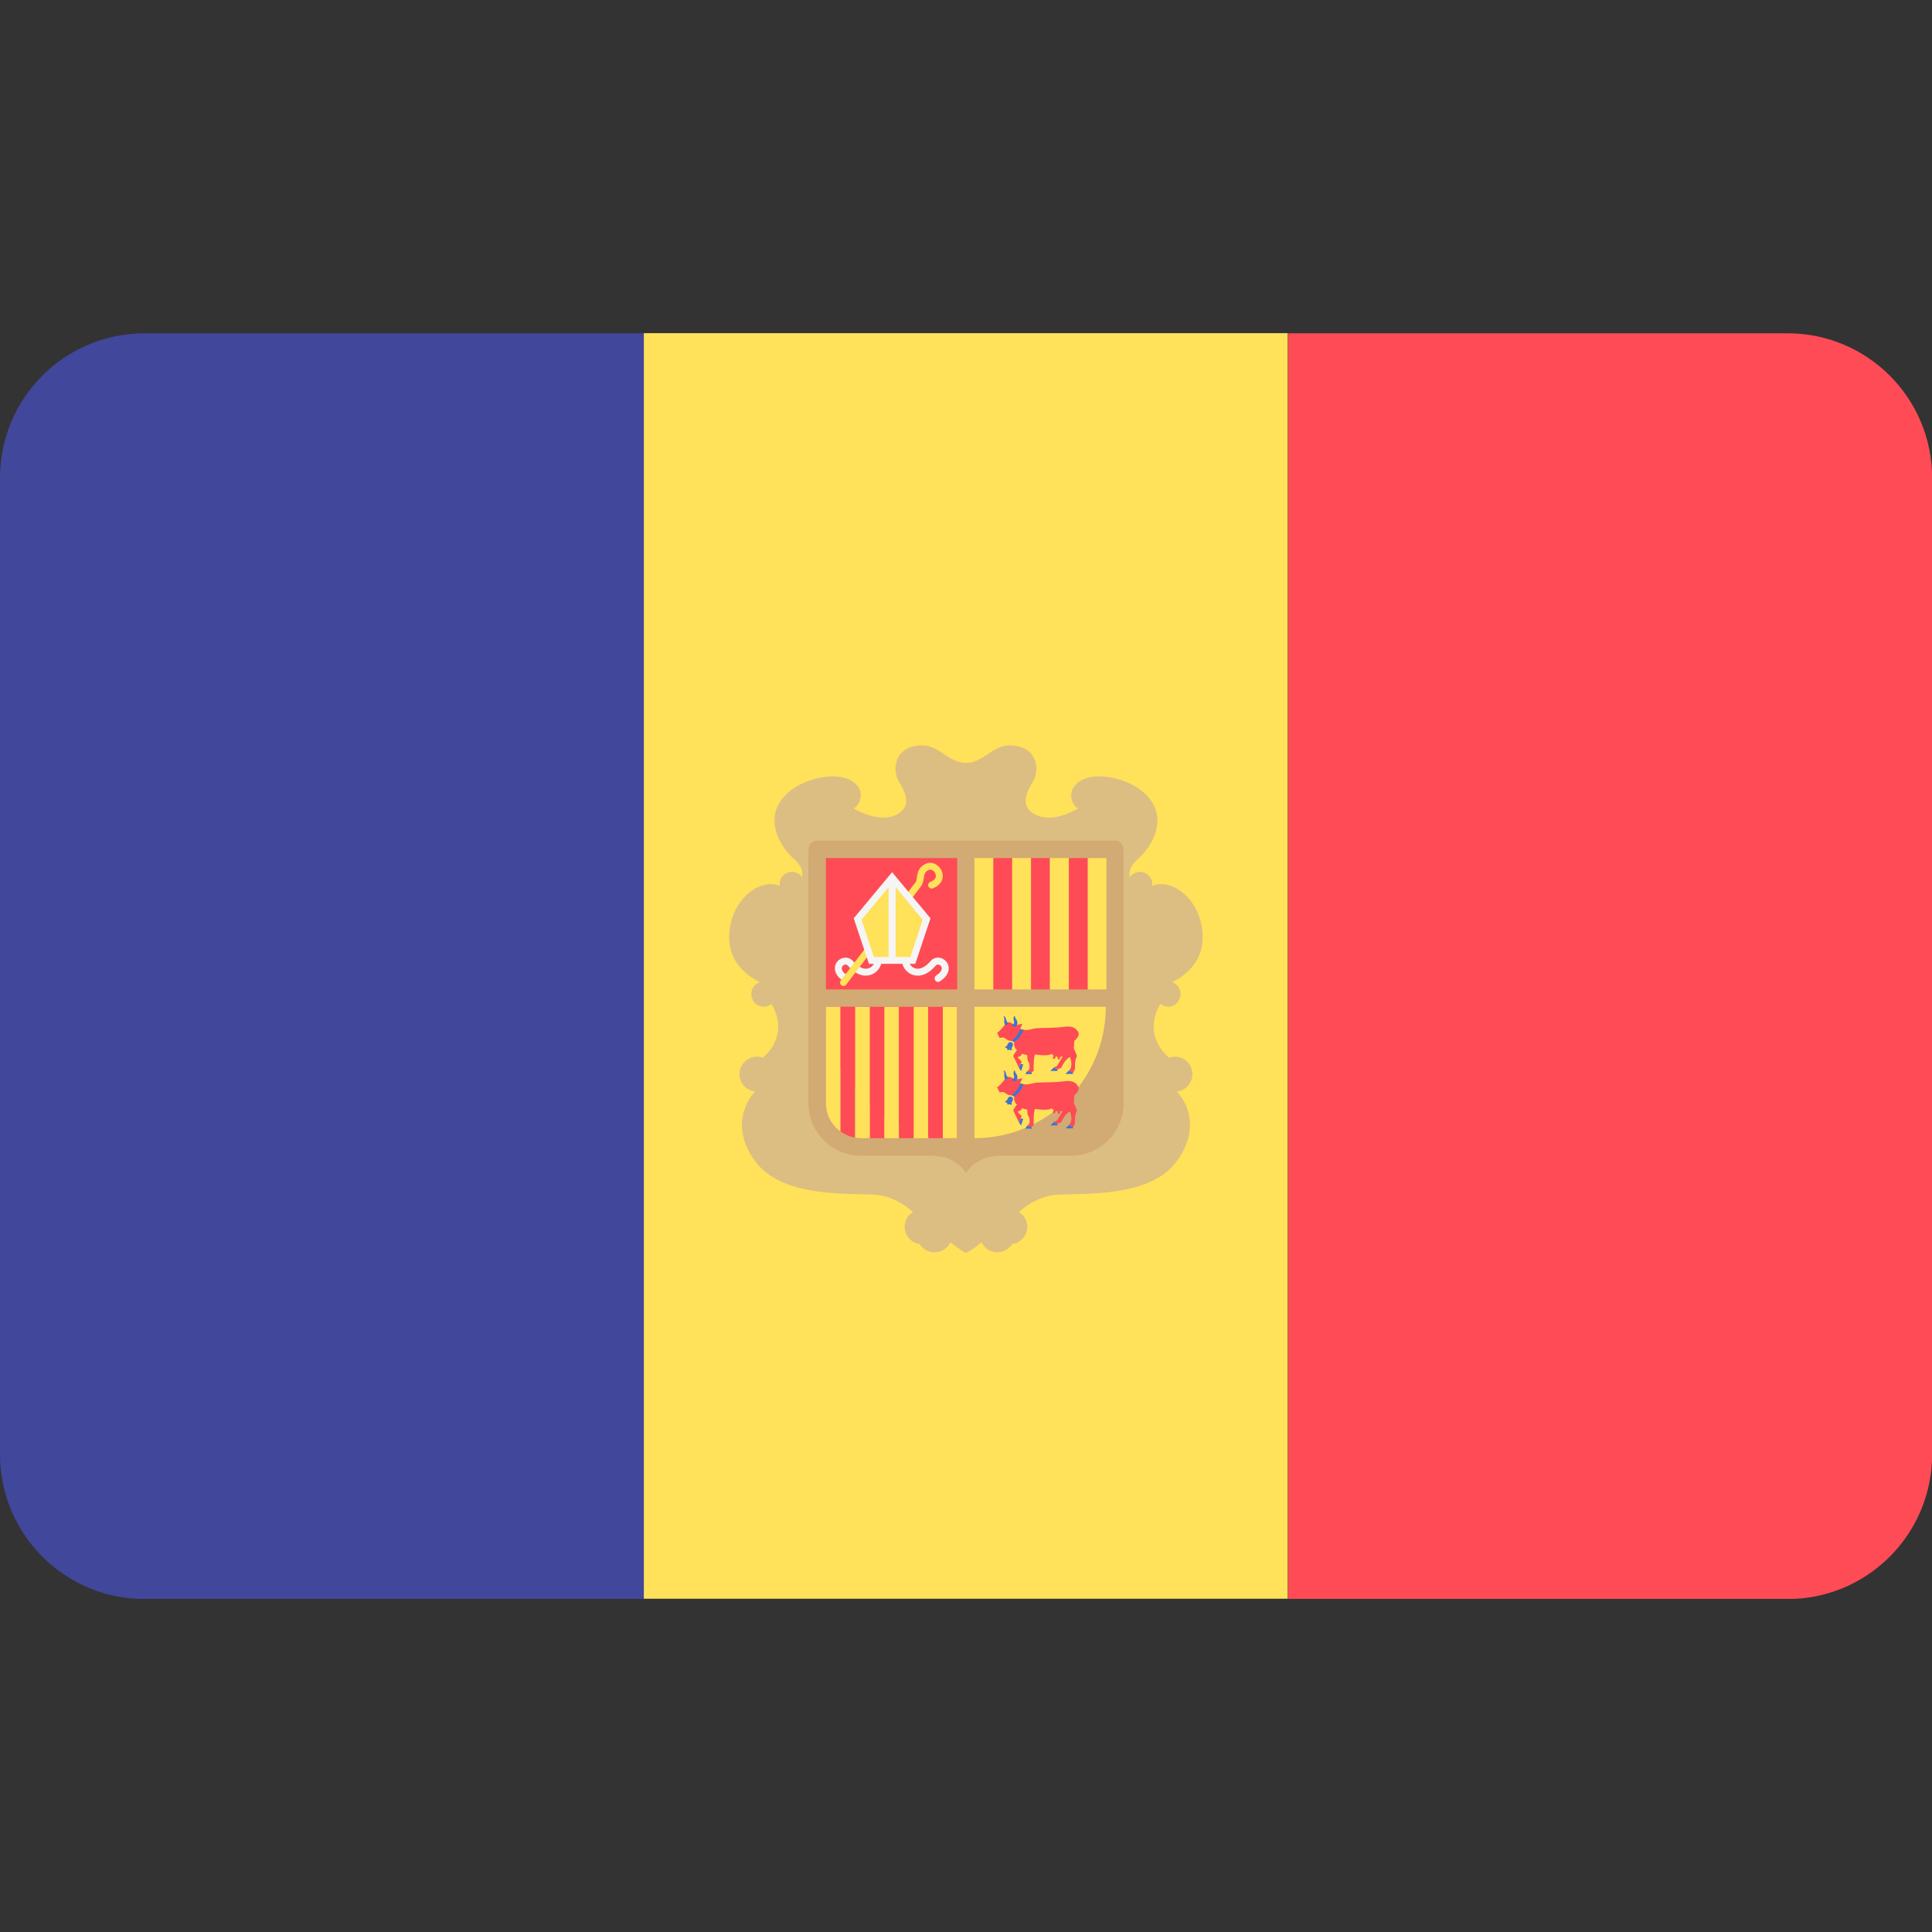 <svg width="16" height="16" viewBox="0 0 16 16" fill="none" xmlns="http://www.w3.org/2000/svg">
<rect x="0" y="0" width="16" height="16" fill="#333333" stroke="none"/>
<g clip-path="url(#clip0)">
<path d="M1.136 13.241H5.333V2.76H1.198C0.536 2.76 0 3.296 0 3.958V12.044C0 12.685 0.503 13.209 1.136 13.241Z" fill="#41479B"/>
<path d="M10.665 2.759H5.332V13.24H10.665V2.759Z" fill="#FFE15A"/>
<path d="M14.865 13.241C15.498 13.209 16.001 12.685 16.001 12.044V3.958C16.001 3.296 15.465 2.76 14.803 2.76H10.668V13.241H14.865Z" fill="#FF4B55"/>
<path d="M9.875 8.896C9.875 8.816 9.81 8.751 9.73 8.751C9.713 8.751 9.696 8.754 9.681 8.76C9.609 8.696 9.479 8.538 9.61 8.314C9.627 8.328 9.649 8.337 9.673 8.337C9.731 8.337 9.777 8.29 9.777 8.232C9.777 8.187 9.748 8.149 9.707 8.134C9.815 8.08 9.968 7.964 9.96 7.747C9.949 7.439 9.696 7.269 9.542 7.337C9.542 7.332 9.543 7.328 9.543 7.324C9.543 7.267 9.497 7.221 9.44 7.221C9.405 7.221 9.375 7.239 9.356 7.265C9.35 7.234 9.351 7.177 9.422 7.115C9.555 7.001 9.706 6.726 9.431 6.532C9.279 6.425 8.988 6.374 8.891 6.52C8.848 6.584 8.882 6.675 8.93 6.695C8.853 6.739 8.705 6.804 8.589 6.753C8.422 6.68 8.518 6.536 8.555 6.472C8.62 6.359 8.579 6.173 8.362 6.173C8.217 6.173 8.145 6.318 8 6.318C7.855 6.318 7.782 6.173 7.637 6.173C7.42 6.173 7.379 6.359 7.444 6.472C7.481 6.536 7.577 6.68 7.411 6.753C7.294 6.804 7.146 6.739 7.069 6.695C7.117 6.675 7.151 6.584 7.109 6.52C7.011 6.374 6.72 6.425 6.568 6.532C6.293 6.726 6.444 7.001 6.577 7.115C6.649 7.177 6.649 7.234 6.643 7.265C6.624 7.239 6.594 7.221 6.559 7.221C6.502 7.221 6.456 7.267 6.456 7.324C6.456 7.328 6.457 7.332 6.457 7.337C6.303 7.269 6.051 7.439 6.039 7.747C6.031 7.964 6.184 8.08 6.292 8.134C6.251 8.149 6.222 8.187 6.222 8.232C6.222 8.29 6.268 8.337 6.326 8.337C6.35 8.337 6.372 8.328 6.389 8.314C6.52 8.538 6.39 8.696 6.318 8.76C6.303 8.754 6.286 8.751 6.269 8.751C6.189 8.751 6.124 8.816 6.124 8.896C6.124 8.971 6.181 9.032 6.255 9.039C6.155 9.142 6.065 9.368 6.26 9.625C6.473 9.906 6.98 9.884 7.225 9.893C7.38 9.898 7.497 9.979 7.561 10.037C7.52 10.062 7.492 10.108 7.492 10.16C7.492 10.233 7.547 10.293 7.617 10.303C7.643 10.344 7.688 10.371 7.74 10.371C7.798 10.371 7.847 10.337 7.871 10.288C7.947 10.351 8 10.377 8 10.377C8 10.377 8.052 10.351 8.129 10.288C8.152 10.337 8.201 10.371 8.259 10.371C8.311 10.371 8.356 10.344 8.382 10.303C8.453 10.293 8.507 10.233 8.507 10.16C8.507 10.108 8.479 10.062 8.438 10.037C8.503 9.979 8.619 9.898 8.774 9.893C9.019 9.884 9.526 9.906 9.739 9.625C9.934 9.368 9.845 9.142 9.745 9.039C9.818 9.032 9.875 8.971 9.875 8.896Z" fill="#DCBE82"/>
<path d="M6.695 7.034V9.136C6.695 9.376 6.89 9.571 7.13 9.571H7.71C7.928 9.571 8 9.716 8 9.716C8 9.716 8.073 9.571 8.29 9.571H8.87C9.11 9.571 9.305 9.376 9.305 9.136V7.034C9.305 6.994 9.273 6.961 9.233 6.961H6.768C6.728 6.961 6.695 6.994 6.695 7.034Z" fill="#D2AA73"/>
<path d="M7.927 7.106H6.84V8.194H7.927V7.106Z" fill="#FF4B55"/>
<path d="M7.927 9.426C7.327 9.426 6.84 8.939 6.84 8.338H7.927V9.426Z" fill="#FF4B55"/>
<path d="M8.07 9.426V8.338H9.158C9.158 8.939 8.671 9.426 8.07 9.426Z" fill="#FFE15A"/>
<path d="M8.226 7.106H8.07V8.194H8.226V7.106Z" fill="#FFE15A"/>
<path d="M8.382 7.106H8.227V8.194H8.382V7.106Z" fill="#FF4B55"/>
<path d="M8.538 7.106H8.383V8.194H8.538V7.106Z" fill="#FFE15A"/>
<path d="M8.694 7.106H8.539V8.194H8.694V7.106Z" fill="#FF4B55"/>
<path d="M8.851 7.106H8.695V8.194H8.851V7.106Z" fill="#FFE15A"/>
<path d="M9.163 7.106H9.008V8.194H9.163V7.106Z" fill="#FFE15A"/>
<path d="M9.007 7.106H8.852V8.194H9.007V7.106Z" fill="#FF4B55"/>
<path d="M7.324 8.339H7.203V9.426H7.324V8.339Z" fill="#FF4B55"/>
<path d="M7.445 8.339H7.324V9.426H7.445V8.339Z" fill="#FFE15A"/>
<path d="M7.687 8.339H7.566V9.426H7.687V8.339Z" fill="#FFE15A"/>
<path d="M7.566 8.339H7.445V9.426H7.566V8.339Z" fill="#FF4B55"/>
<path d="M7.926 8.339H7.805V9.426H7.926V8.339Z" fill="#FFE15A"/>
<path d="M7.808 8.339H7.688V9.426H7.808V8.339Z" fill="#FF4B55"/>
<path d="M6.961 9.371V8.338H6.84V9.136C6.84 9.233 6.888 9.318 6.961 9.371Z" fill="#FFE15A"/>
<path d="M7.082 9.421V8.338H6.961V9.371C6.996 9.396 7.037 9.414 7.082 9.421Z" fill="#FF4B55"/>
<path d="M7.082 8.338V9.421C7.098 9.424 7.114 9.426 7.13 9.426H7.203V8.339L7.082 8.338Z" fill="#FFE15A"/>
<path d="M7.002 8.132C6.997 8.132 6.991 8.13 6.987 8.127C6.915 8.08 6.911 8.031 6.915 8.006C6.92 7.972 6.945 7.944 6.979 7.934C7.011 7.925 7.043 7.935 7.065 7.96C7.11 8.012 7.157 8.033 7.196 8.018C7.227 8.007 7.245 7.976 7.245 7.953C7.245 7.938 7.258 7.925 7.274 7.925C7.289 7.925 7.302 7.938 7.302 7.953C7.302 8.003 7.266 8.053 7.215 8.072C7.179 8.085 7.105 8.094 7.022 7.997C7.013 7.987 7.002 7.987 6.995 7.989C6.985 7.992 6.974 8.001 6.971 8.014C6.968 8.034 6.985 8.058 7.018 8.079C7.031 8.088 7.035 8.106 7.026 8.119C7.021 8.127 7.012 8.132 7.002 8.132Z" fill="#F5F5F5"/>
<path d="M7.769 8.132C7.759 8.132 7.75 8.127 7.745 8.119C7.736 8.106 7.74 8.088 7.753 8.079C7.785 8.058 7.803 8.034 7.799 8.014C7.797 8.001 7.786 7.992 7.776 7.989C7.769 7.987 7.758 7.987 7.749 7.997C7.666 8.094 7.592 8.085 7.555 8.072C7.505 8.053 7.469 8.003 7.469 7.953C7.469 7.938 7.481 7.925 7.497 7.925C7.513 7.925 7.526 7.938 7.526 7.953C7.526 7.976 7.544 8.007 7.575 8.018C7.614 8.033 7.661 8.012 7.706 7.96C7.728 7.934 7.76 7.925 7.792 7.934C7.825 7.944 7.851 7.972 7.856 8.006C7.86 8.031 7.856 8.08 7.784 8.127C7.779 8.13 7.774 8.132 7.769 8.132Z" fill="#F5F5F5"/>
<path d="M6.986 8.166C6.98 8.166 6.973 8.164 6.968 8.16C6.956 8.15 6.953 8.132 6.963 8.12L7.584 7.304C7.59 7.293 7.592 7.278 7.594 7.261C7.599 7.229 7.605 7.189 7.654 7.16C7.686 7.14 7.724 7.141 7.755 7.161C7.79 7.184 7.811 7.225 7.807 7.265C7.804 7.289 7.79 7.332 7.725 7.357C7.71 7.362 7.694 7.354 7.688 7.34C7.683 7.325 7.691 7.309 7.705 7.303C7.724 7.296 7.747 7.283 7.75 7.259C7.752 7.24 7.742 7.22 7.725 7.209C7.715 7.203 7.701 7.198 7.683 7.209C7.658 7.224 7.655 7.241 7.651 7.269C7.648 7.289 7.644 7.312 7.631 7.335L7.008 8.154C7.003 8.162 6.994 8.166 6.986 8.166Z" fill="#FFE15A"/>
<path d="M7.387 7.268L7.102 7.61L7.216 7.953H7.558L7.673 7.61L7.387 7.268Z" fill="#FFE15A"/>
<path d="M7.388 7.223L7.07 7.605L7.196 7.982H7.58L7.706 7.605L7.388 7.223ZM7.135 7.617L7.359 7.347V7.925H7.237L7.135 7.617ZM7.539 7.925H7.417V7.347L7.641 7.617L7.539 7.925Z" fill="#F5F5F5"/>
<path d="M8.893 8.682L8.897 8.619C8.897 8.619 8.953 8.578 8.926 8.541C8.899 8.503 8.867 8.496 8.801 8.505C8.734 8.514 8.631 8.512 8.586 8.515C8.541 8.518 8.518 8.542 8.448 8.522L8.467 8.479C8.467 8.479 8.434 8.482 8.413 8.492C8.402 8.497 8.376 8.462 8.35 8.467C8.324 8.473 8.298 8.526 8.258 8.554L8.279 8.597C8.279 8.597 8.304 8.586 8.323 8.598C8.341 8.611 8.347 8.62 8.379 8.62L8.399 8.629C8.399 8.629 8.392 8.675 8.422 8.696C8.422 8.696 8.387 8.741 8.392 8.748C8.396 8.755 8.425 8.81 8.436 8.842L8.462 8.793C8.462 8.793 8.423 8.758 8.431 8.754C8.438 8.75 8.464 8.744 8.459 8.732C8.455 8.721 8.48 8.734 8.507 8.738C8.507 8.738 8.508 8.781 8.514 8.787C8.52 8.793 8.529 8.816 8.527 8.84C8.526 8.865 8.504 8.872 8.504 8.872L8.543 8.884C8.543 8.884 8.553 8.869 8.56 8.871C8.56 8.871 8.557 8.751 8.573 8.732C8.573 8.732 8.667 8.751 8.71 8.728C8.71 8.728 8.716 8.735 8.726 8.742C8.722 8.752 8.718 8.762 8.72 8.765C8.724 8.771 8.735 8.77 8.738 8.763C8.739 8.761 8.741 8.755 8.743 8.749C8.748 8.751 8.754 8.752 8.76 8.753C8.759 8.762 8.759 8.77 8.761 8.772C8.767 8.777 8.778 8.773 8.778 8.765C8.778 8.763 8.778 8.758 8.778 8.753C8.786 8.752 8.793 8.751 8.802 8.748L8.753 8.829L8.729 8.839L8.761 8.855L8.789 8.843C8.789 8.843 8.817 8.774 8.861 8.754C8.861 8.754 8.892 8.826 8.854 8.865L8.887 8.884L8.903 8.851C8.903 8.851 8.897 8.786 8.919 8.744L8.893 8.682Z" fill="#FF4B55"/>
<path d="M8.351 8.476C8.351 8.476 8.336 8.462 8.332 8.444C8.329 8.426 8.325 8.418 8.309 8.413C8.309 8.413 8.319 8.425 8.317 8.443C8.316 8.461 8.317 8.485 8.327 8.493L8.351 8.476Z" fill="#4173CD"/>
<path d="M8.476 8.527C8.476 8.527 8.457 8.594 8.399 8.629L8.379 8.62C8.379 8.62 8.441 8.567 8.448 8.522L8.476 8.527Z" fill="#4173CD"/>
<path d="M8.379 8.492C8.377 8.49 8.404 8.482 8.398 8.46C8.391 8.438 8.391 8.423 8.404 8.412C8.404 8.412 8.406 8.431 8.416 8.442C8.426 8.454 8.432 8.483 8.415 8.499C8.415 8.499 8.399 8.512 8.379 8.492Z" fill="#4173CD"/>
<path d="M8.381 8.689C8.378 8.687 8.376 8.683 8.378 8.68L8.387 8.662C8.392 8.652 8.389 8.639 8.378 8.633C8.367 8.626 8.354 8.631 8.348 8.642L8.339 8.661C8.337 8.664 8.333 8.665 8.33 8.664L8.324 8.675C8.324 8.675 8.332 8.679 8.342 8.683L8.342 8.684C8.339 8.688 8.341 8.694 8.346 8.696C8.35 8.698 8.356 8.696 8.358 8.692L8.358 8.691C8.368 8.696 8.376 8.7 8.376 8.7L8.381 8.689Z" fill="#4173CD"/>
<path d="M8.452 8.811L8.474 8.815L8.456 8.871L8.438 8.842L8.452 8.811Z" fill="#4173CD"/>
<path d="M8.505 8.872L8.492 8.895H8.544L8.544 8.883L8.505 8.872Z" fill="#4173CD"/>
<path d="M8.758 8.855V8.869H8.699L8.728 8.84L8.758 8.855Z" fill="#4173CD"/>
<path d="M8.853 8.865L8.824 8.894H8.886L8.886 8.883L8.853 8.865Z" fill="#4173CD"/>
<path d="M8.893 9.133L8.897 9.07C8.897 9.07 8.953 9.029 8.926 8.992C8.899 8.954 8.867 8.947 8.801 8.956C8.734 8.965 8.631 8.963 8.586 8.966C8.541 8.969 8.518 8.993 8.448 8.973L8.467 8.93C8.467 8.93 8.434 8.933 8.413 8.943C8.402 8.948 8.376 8.913 8.35 8.918C8.324 8.924 8.298 8.978 8.258 9.005L8.279 9.048C8.279 9.048 8.304 9.037 8.323 9.05C8.341 9.063 8.347 9.071 8.379 9.071L8.399 9.08C8.399 9.08 8.392 9.126 8.422 9.147C8.422 9.147 8.387 9.192 8.392 9.199C8.396 9.207 8.425 9.261 8.436 9.293L8.462 9.244C8.462 9.244 8.423 9.209 8.431 9.205C8.438 9.201 8.464 9.195 8.459 9.183C8.455 9.172 8.48 9.185 8.507 9.189C8.507 9.189 8.508 9.232 8.514 9.238C8.52 9.244 8.529 9.267 8.527 9.291C8.526 9.316 8.504 9.323 8.504 9.323L8.543 9.335C8.543 9.335 8.553 9.32 8.56 9.322C8.56 9.322 8.557 9.202 8.573 9.183C8.573 9.183 8.667 9.202 8.71 9.179C8.71 9.179 8.716 9.186 8.726 9.193C8.722 9.203 8.718 9.213 8.72 9.216C8.724 9.222 8.735 9.221 8.738 9.214C8.739 9.212 8.741 9.206 8.743 9.2C8.748 9.202 8.754 9.203 8.76 9.204C8.759 9.213 8.759 9.221 8.761 9.223C8.767 9.228 8.778 9.224 8.778 9.216C8.778 9.214 8.778 9.209 8.778 9.204C8.786 9.203 8.793 9.202 8.802 9.199L8.753 9.28L8.729 9.29L8.761 9.306L8.789 9.294C8.789 9.294 8.817 9.225 8.861 9.205C8.861 9.205 8.892 9.277 8.854 9.316L8.887 9.335L8.903 9.302C8.903 9.302 8.897 9.237 8.919 9.195L8.893 9.133Z" fill="#FF4B55"/>
<path d="M8.351 8.927C8.351 8.927 8.336 8.914 8.332 8.895C8.329 8.877 8.325 8.869 8.309 8.864C8.309 8.864 8.319 8.876 8.317 8.894C8.316 8.912 8.317 8.937 8.327 8.945L8.351 8.927Z" fill="#4173CD"/>
<path d="M8.476 8.978C8.476 8.978 8.457 9.045 8.399 9.08L8.379 9.071C8.379 9.071 8.441 9.019 8.448 8.973L8.476 8.978Z" fill="#4173CD"/>
<path d="M8.379 8.943C8.377 8.941 8.404 8.933 8.398 8.911C8.391 8.89 8.391 8.874 8.404 8.864C8.404 8.864 8.406 8.882 8.416 8.893C8.426 8.905 8.432 8.934 8.415 8.95C8.415 8.95 8.399 8.963 8.379 8.943Z" fill="#4173CD"/>
<path d="M8.381 9.14C8.378 9.139 8.376 9.134 8.378 9.131L8.387 9.113C8.392 9.103 8.389 9.09 8.378 9.084C8.367 9.078 8.354 9.082 8.348 9.093L8.339 9.112C8.337 9.115 8.333 9.117 8.33 9.115L8.324 9.126C8.324 9.126 8.332 9.13 8.342 9.135L8.342 9.135C8.339 9.139 8.341 9.145 8.346 9.147C8.35 9.149 8.356 9.147 8.358 9.143L8.358 9.143C8.368 9.147 8.376 9.151 8.376 9.151L8.381 9.14Z" fill="#4173CD"/>
<path d="M8.452 9.262L8.474 9.266L8.456 9.322L8.438 9.293L8.452 9.262Z" fill="#4173CD"/>
<path d="M8.505 9.323L8.492 9.347H8.544L8.544 9.335L8.505 9.323Z" fill="#4173CD"/>
<path d="M8.758 9.306V9.32H8.699L8.728 9.291L8.758 9.306Z" fill="#4173CD"/>
<path d="M8.853 9.316L8.824 9.345H8.886L8.886 9.335L8.853 9.316Z" fill="#4173CD"/>
</g>
<defs>
<clipPath id="clip0">
<rect width="16" height="16" fill="white"/>
</clipPath>
</defs>
</svg>
